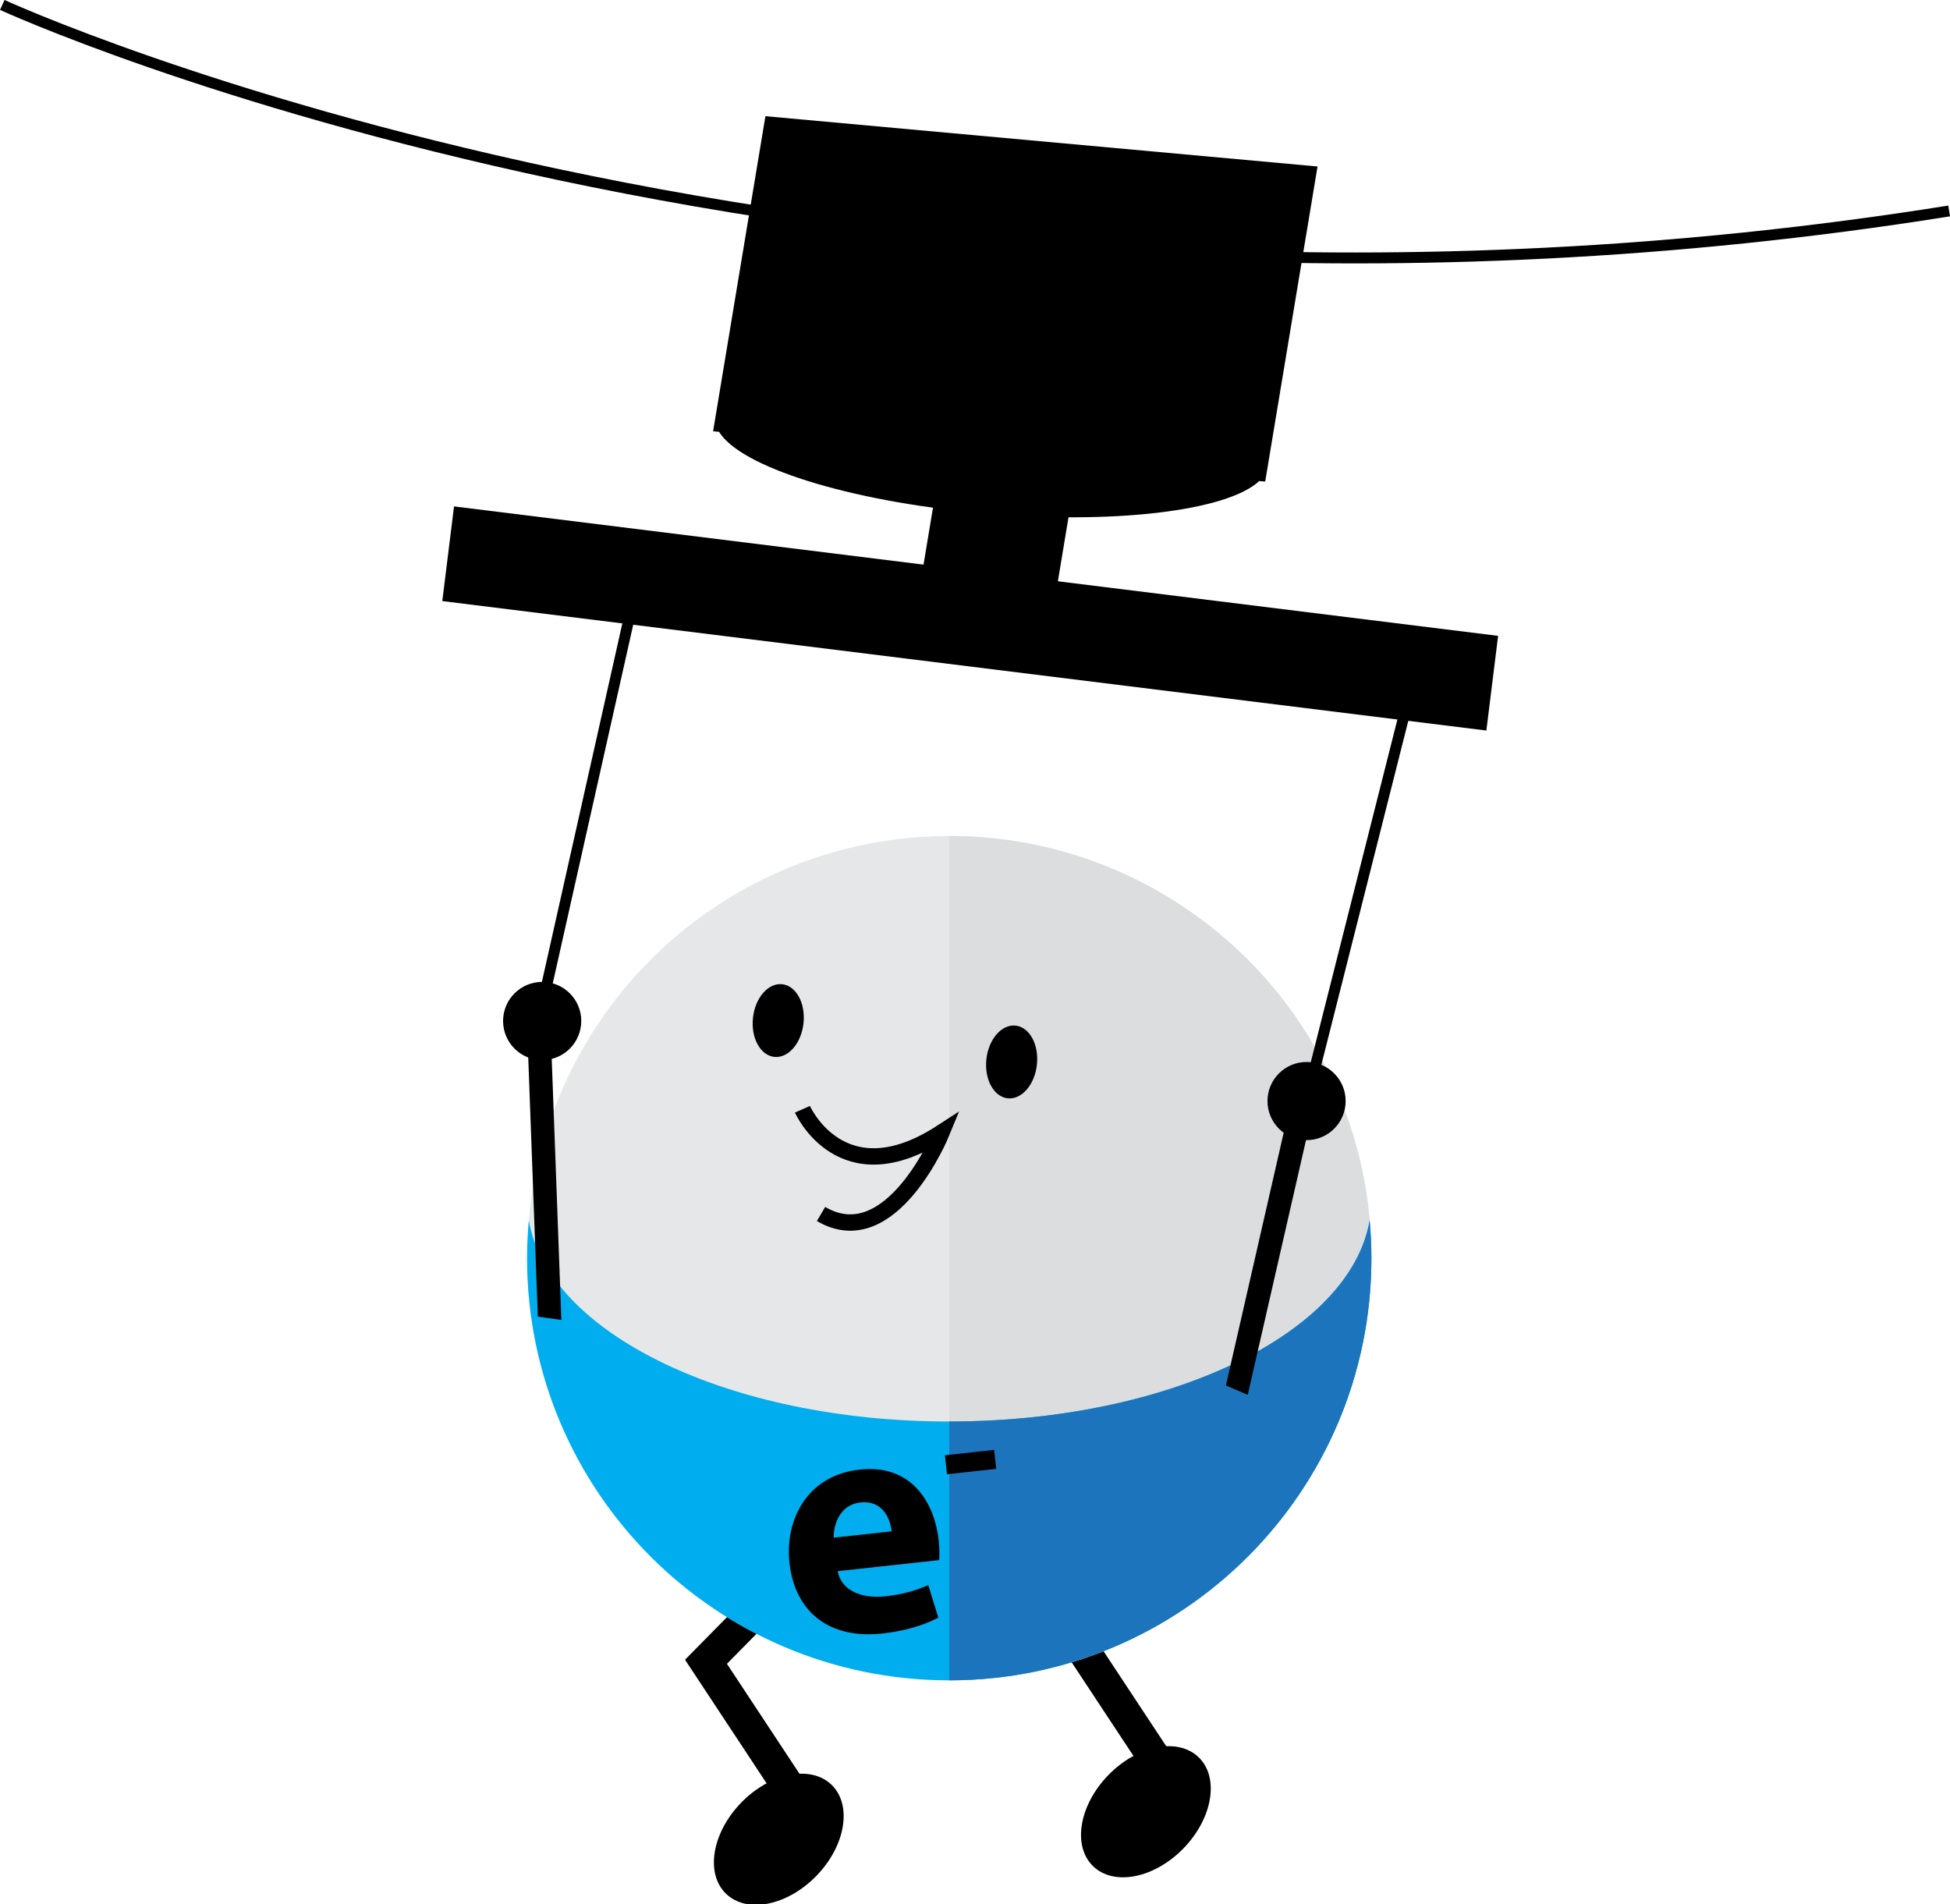 <?xml version="1.0" encoding="utf-8"?>
<!-- Generator: Adobe Illustrator 15.0.0, SVG Export Plug-In . SVG Version: 6.00 Build 0)  -->
<!DOCTYPE svg PUBLIC "-//W3C//DTD SVG 1.1//EN" "http://www.w3.org/Graphics/SVG/1.1/DTD/svg11.dtd">
<svg version="1.1" id="Layer_1" xmlns="http://www.w3.org/2000/svg" xmlns:xlink="http://www.w3.org/1999/xlink" x="0px" y="0px"
	 width="178.788px" height="174.597px" viewBox="0 0 178.788 174.597" enable-background="new 0 0 178.788 174.597"
	 xml:space="preserve">
<g>
	<ellipse transform="matrix(0.697 -0.718 0.718 0.697 -99.333 102.312)" cx="71.29" cy="168.59" rx="6.949" ry="4.808"/>
</g>
<g>
	<polygon points="71.46,165.283 62.808,152.173 73.545,141.271 75.682,143.375 66.65,152.548 73.965,163.631 	"/>
</g>
<g>
	<ellipse transform="matrix(0.697 -0.718 0.718 0.697 -87.329 125.688)" cx="104.933" cy="166.09" rx="6.949" ry="4.808"/>
</g>
<g>
	<polygon points="105.104,162.783 96.45,149.673 107.188,138.771 109.324,140.875 100.293,150.048 107.607,161.131 	"/>
</g>
<g>
	<circle fill="#E6E7E8" cx="87.032" cy="115.355" r="38.707"/>
</g>
<g>
	<path fill="#DCDDDE" d="M87.032,76.648c21.377,0,38.707,17.33,38.707,38.707c0,21.376-17.33,38.707-38.707,38.707"/>
</g>
<g>
	<g>
		<path fill="#00AEEF" d="M87.032,130.331c-20.21,0-36.793-8.104-38.545-18.438c-0.102,1.142-0.162,2.294-0.162,3.462
			c0,21.376,17.329,38.707,38.707,38.707c21.377,0,38.707-17.33,38.707-38.707c0-1.167-0.061-2.32-0.162-3.462
			C123.823,122.228,107.241,130.331,87.032,130.331z"/>
	</g>
</g>
<g>
	<ellipse transform="matrix(0.994 0.109 -0.109 0.994 10.633 -7.224)" cx="71.348" cy="93.578" rx="2.33" ry="3.351"/>
</g>
<g>
	<path d="M95.068,97.62c-0.199,1.84-1.399,3.218-2.681,3.078c-1.277-0.141-2.15-1.746-1.949-3.586
		c0.203-1.84,1.403-3.218,2.681-3.078C94.399,94.174,95.271,95.779,95.068,97.62z"/>
</g>
<g>
	<g>
		<path fill="#1C75BC" d="M87.032,154.062c21.377,0,38.707-17.33,38.707-38.707c0-1.167-0.061-2.32-0.162-3.462
			c-1.754,10.334-18.336,18.438-38.545,18.438"/>
	</g>
</g>
<g>
	<g>
		<path d="M76.802,144.052c0.35,1.847,2.279,2.533,4.377,2.305c1.537-0.167,2.758-0.51,3.928-1.025l0.924,2.979
			c-1.416,0.753-3.186,1.244-5.137,1.457c-4.908,0.534-8.025-1.997-8.518-6.519c-0.4-3.666,1.436-7.964,6.461-8.512
			c4.67-0.51,6.84,2.934,7.23,6.51c0.084,0.77,0.068,1.459,0.045,1.79L76.802,144.052z M81.757,140.401
			c-0.119-1.094-0.791-2.875-2.861-2.649c-1.893,0.206-2.473,2.005-2.459,3.229L81.757,140.401z"/>
	</g>
	<g>
		<path d="M91.149,132.933l0.189,1.74l-4.514,0.492l-0.189-1.74L91.149,132.933z"/>
	</g>
</g>
<g>
	<g>
		<g>
			<circle cx="119.794" cy="100.95" r="3.583"/>
		</g>
	</g>
	<g>
		<polygon points="114.402,127.887 112.398,127.028 118.241,101.464 120.248,102.321 		"/>
	</g>
</g>
<g>
	<g>
		<g>
			<circle cx="49.709" cy="93.61" r="3.584"/>
		</g>
	</g>
	<g>
		<polygon points="51.469,121.021 49.311,120.714 48.342,94.508 50.503,94.816 		"/>
	</g>
</g>
<path fill="none" stroke="#000000" stroke-width="1.5" stroke-miterlimit="10" d="M73.572,101.703c0,0,3.58,8.097,12.764,2.133
	c0,0-4.597,11.274-11.058,7.468"/>
<rect x="40.737" y="52.356" transform="matrix(0.992 0.123 -0.123 0.992 7.657 -10.518)" width="96.499" height="8.75"/>
<line fill="#FFFFFF" stroke="#000000" stroke-miterlimit="10" x1="58.459" y1="53.204" x2="49.709" y2="92.204"/>
<line fill="none" stroke="#000000" stroke-miterlimit="10" x1="129.209" y1="63.704" x2="119.794" y2="100.95"/>
<g>
	<path d="M70.178,10.652l-4.797,28.89l0.549,0.05c1.927,3.183,11.723,6.333,23.9,7.441c12.178,1.11,22.712-0.188,25.622-2.929
		l0.55,0.05l4.798-28.89L70.178,10.652z"/>
	<polygon points="96.755,54.729 84.37,53.601 86.1,43.185 98.484,44.313 	"/>
</g>
<path fill="none" stroke="#000000" stroke-miterlimit="10" d="M0.209,0.454c0,0,76.5,35.184,178.5,18.888"/>
</svg>
